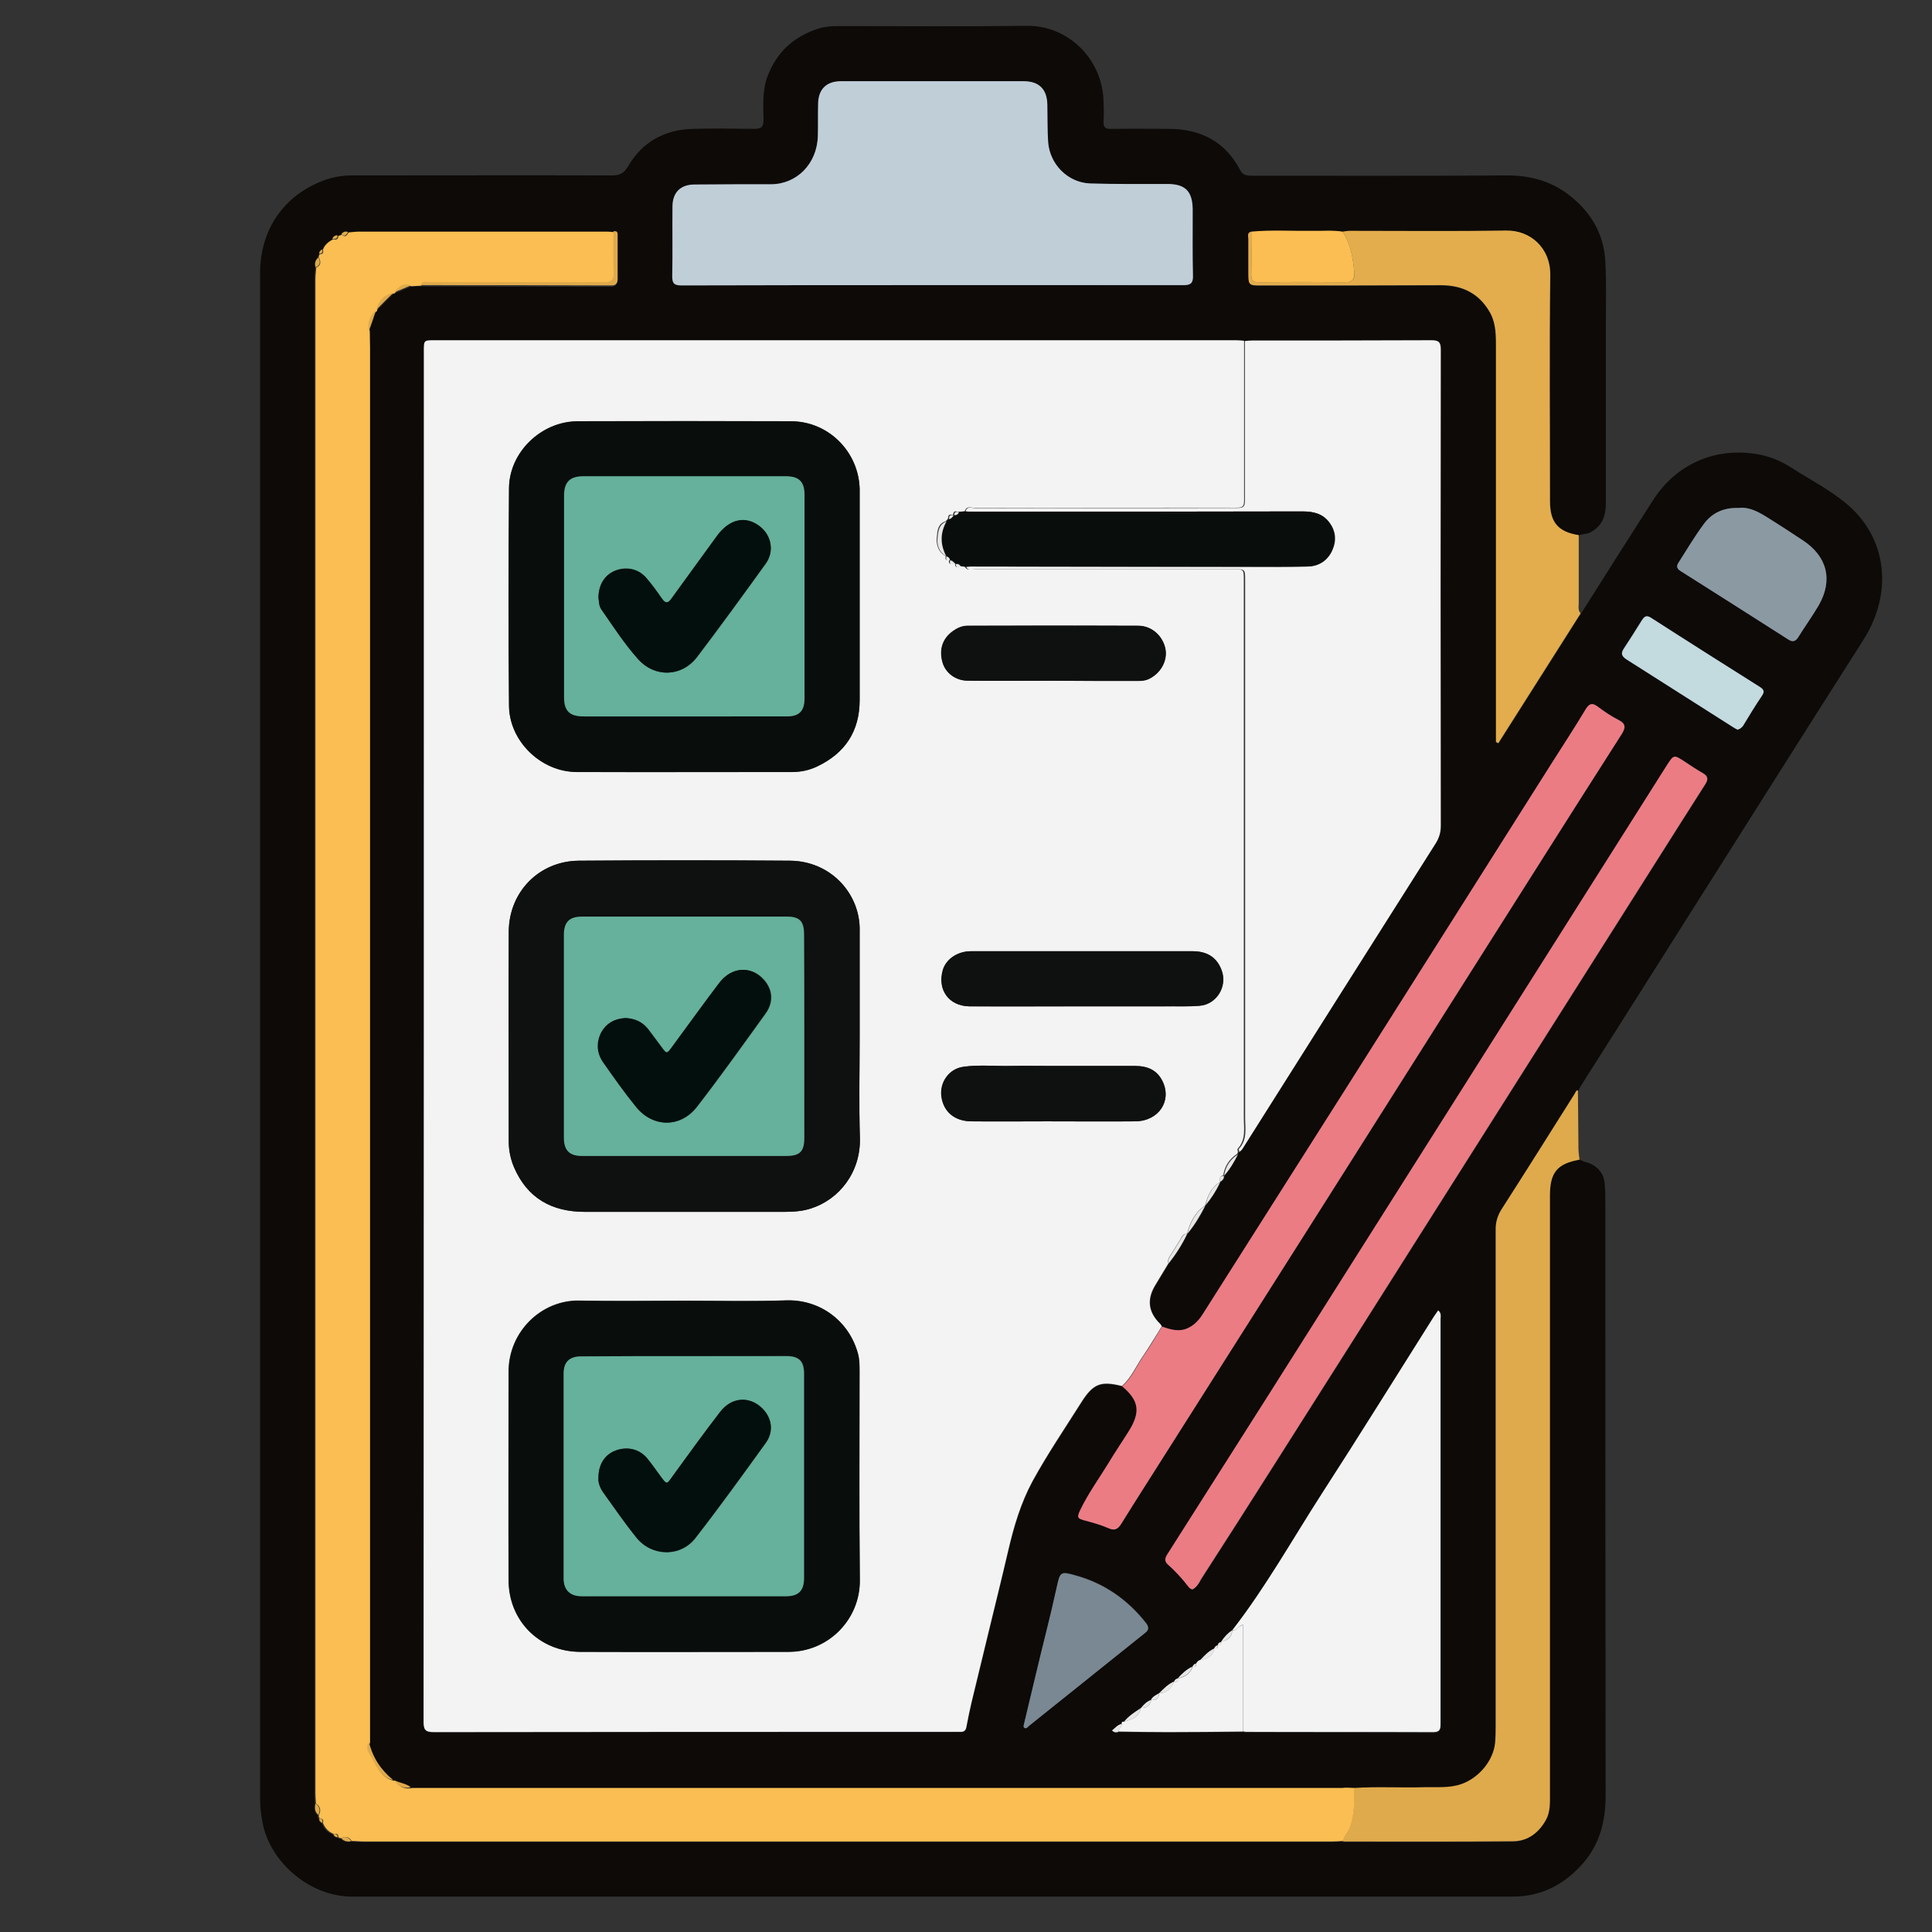 <?xml version="1.0" encoding="utf-8"?>
<!-- Generator: Adobe Illustrator 23.0.3, SVG Export Plug-In . SVG Version: 6.00 Build 0)  -->
<svg version="1.1" id="Calque_1" xmlns="http://www.w3.org/2000/svg" xmlns:xlink="http://www.w3.org/1999/xlink" x="0px" y="0px"
	 viewBox="0 0 725.7 725.7" style="enable-background:new 0 0 725.7 725.7;" xml:space="preserve">
<rect x="0" y="0" width="725.7" height="725.7" fill="#333333" stroke="none"/>
<style type="text/css">
	.st0{fill:#0D0A08;}
	.st1{fill:#DFAA4B;}
	.st2{fill:#E3AD4D;}
	.st3{fill:#F3F3F3;}
	.st4{fill:#FABE52;}
	.st5{fill:#C0CED8;}
	.st6{fill:#EB7C84;}
	.st7{fill:#8B99A3;}
	.st8{fill:#798892;}
	.st9{fill:#C3DADF;}
	.st10{fill:#E8E7E7;}
	.st11{fill:#090E0D;}
	.st12{fill:#0F1010;}
	.st13{fill:#65B19B;}
	.st14{fill:#020F0C;}
</style>
<g id="_x36_ptKmi.tif">
	<g>
		<path class="st0" d="M593.3,435.6c0.9,0.3,1.7,0.8,2.6,1c3.6,0.9,6.4,3.8,6.8,7.5c0.3,2.8,0.3,5.6,0.3,8.4c0,74,0,148,0.1,222.1
			c0,9.5-2.2,18.1-8.5,25.3c-6.9,7.9-15.6,12.5-26.3,12.5c-145.3,0-290.7,0-436,0c-15.9,0-30.4-12.7-33.5-26.9
			c-0.7-3.3-1.1-6.5-1.1-9.9c0-191,0-382,0-573c0-16.3,8.8-29.1,23.8-34.8c3.3-1.2,6.8-1.9,10.4-1.9c32.6,0,65.3-0.1,97.9,0
			c2.9,0,4.6-0.8,6.1-3.4c5.4-9.3,13.8-13.8,24.4-14.1c7.7-0.2,15.4-0.1,23.1,0c2.5,0,3.4-0.7,3.4-3.4c-0.1-5.6-0.5-11.2,1.6-16.6
			c3.4-8.7,9.4-14.3,18.2-17.4c3-1.1,6-1.2,9.1-1.2c23.3,0,46.6,0.2,69.9-0.1c15.8-0.2,28.4,12.6,28.9,28.1c0.1,2.6,0.2,5.2,0,7.8
			c-0.1,2.2,0.7,2.9,2.9,2.8c7.2-0.1,14.3,0,21.5,0c12,0,21.3,4.7,27,15.6c1,1.9,2.6,2,4.5,2c31.9,0,63.8,0.1,95.8-0.1
			c8.4,0,16,2,22.7,7c8.5,6.4,13.6,14.8,14.1,25.5c0.4,7.6,0.2,15.2,0.2,22.8c0,22.6,0,45.1,0,67.7c0,4.8-1.3,8.7-5.9,11.1
			c-1.4,0.7-2.9,0.5-4.2,1.1c-7.6-1.2-10.8-4.8-10.8-12.6c0-28.4-0.2-56.8,0.1-85.1c0.1-10.4-7.6-16.9-16.6-16.7
			c-19.5,0.4-39.1,0.1-58.6,0.1c-0.9,0-1.8,0.2-2.8,0.3c-3.9-0.6-7.8-0.3-11.7-0.2c-7.5,0.1-15.1-0.4-22.6,0.3
			c-1.7,0.4-1.1,1.8-1.1,2.8c-0.1,4.1,0,8.1,0,12.2c0,5.2,0,5.2,5,5.2c22.4,0,44.9,0,67.3-0.1c7.9,0,14,2.9,18.2,9.8
			c2.3,3.8,2.5,8.1,2.5,12.3c0,48.6,0,97.3,0,145.9c0,1.2,0,2.4,0,3.6c0.3,0.1,0.6,0.3,0.9,0.4c10.3-16.2,20.6-32.5,30.9-48.7
			c9-14.3,18-28.5,27.1-42.7c8.9-13.9,24-20.3,40.3-17.1c4.4,0.9,8.4,2.7,12.2,5.2c6.6,4.2,13.7,7.9,19.8,12.9
			c15.6,12.7,18.1,33.6,6.7,51.5c-24.3,38.1-48.4,76.4-72.6,114.6c-11.1,17.5-22.1,35-33.2,52.4c-0.5,0.8-1,1.6-1.2,2.5
			c-0.8,0.1-0.9,0.8-1.2,1.3c-9.2,14.5-18.3,29.1-27.6,43.6c-1.5,2.3-2.1,4.5-2.1,7.3c0.1,62,0,123.9,0,185.9c0,2.3,0,4.6-0.2,6.9
			c-0.6,6.9-6.1,13.3-12.6,15.6c-4.5,1.6-9,1-13.6,1.2c-8.9,0.2-17.9-0.3-26.8,0.3c-1.7-0.1-3.3-0.2-5-0.2c-113.6,0-227.1,0-340.7,0
			c-2.9,0-5.8,0-8.7,0c-1.8-1.4-4.2-1.6-6.2-2.6c-0.1-0.2-0.2-0.2-0.4-0.1c-4.6-3.7-7.7-8.4-9.1-14.2c0-2.1,0-4.2,0-6.2
			c0-172.6,0-345.3,0-517.9c0-2.1,0-4.2-0.1-6.2c0.9-2.5,1.7-5,2.6-7.5c0.2-0.1,0.2-0.2,0.1-0.3c2.1-2.1,4.3-4.3,6.4-6.4l0.2,0
			l0.1-0.1c2.1-0.9,4.1-1.7,6.2-2.6c1.2-0.1,2.5-0.1,3.7-0.2c0.1,0,0.2,0.1,0.3,0.1c23.8,0,47.5,0.1,71.3,0.1c1.8,0,2.3-0.8,2.3-2.5
			c0-5.3,0-10.6,0-15.9c0-1,0.2-2.3-1.6-1.9c-0.8-0.1-1.6-0.2-2.5-0.2c-31.1,0-62.2,0-93.2,0c-1.3,0-2.7,0.2-4,0.3
			c-1.1-0.3-1.9-0.1-2.5,0.9c-0.4,0.1-0.9,0.3-1.3,0.4c-1-0.1-1.6,0.4-2,1.3c-1.7,0.9-3.1,2.1-3.8,4c-0.7,0.3-1.2,0.8-1.1,1.6
			c-0.4,0.4-0.5,0.8-0.4,1.3c-1.2,1-1.4,2.3-1,3.7c-0.1,1.4-0.3,2.9-0.3,4.3c0,189.5,0,379.1,0,568.6c0,1.3,0.1,2.7,0.2,4
			c-0.4,1.6-0.3,3.1,1.1,4.3c-0.1,0.5,0,1,0.4,1.4c0,0.8,0.4,1.3,1.1,1.6c0.8,2,2.1,3.5,4.2,4.2c0.3,0.7,0.8,1.1,1.6,1.1
			c0.4,0.4,0.8,0.5,1.3,0.4c1,1.1,2.3,1.4,3.7,1.1c1.5,0.1,3.1,0.2,4.6,0.2c121.2,0,242.5,0,363.7,0c1.3,0,2.7-0.1,4-0.2
			c0.2,0.1,0.4,0.2,0.6,0.2c21.2,0,42.4,0.1,63.6-0.1c5.4-0.1,9.5-3.2,12.2-8c1.8-3.2,1.5-6.6,1.5-10c0-74.8,0-149.6,0-224.5
			C582.2,440.4,584.9,437.1,593.3,435.6z M457.4,618.1L457.4,618.1c-0.7,0.1-1.1,0.5-1.3,1.2l0.1,0.2l-0.1-0.2
			c-2.2,1-3.7,2.7-5.3,4.4c-0.7,0.2-1.1,0.7-1.5,1.3c-0.8,0-1.2,0.5-1.4,1.2c0.1,0.1,0.1,0.1,0.2,0.2c0-0.1-0.1-0.1-0.1-0.2
			c-2.3,1-4,2.6-5.6,4.5l0.1,0.1l-0.1-0.1c-0.7,0.1-1.1,0.5-1.4,1.1c0,0.1,0,0.1,0.1,0.2c0-0.1-0.1-0.1-0.1-0.2
			c-2.3,0.9-3.9,2.7-5.6,4.4c0.1,0,0.1,0.1,0.2,0.1c-0.1,0-0.1-0.1-0.2-0.1c-1.2,0.6-2.5,1.2-3.1,2.5l0.2,0.2l-0.1-0.2
			c-1.6,0.5-2.7,1.8-3.8,3l-0.1,0.1c-2.3,1.5-4.5,3-6.3,5.1c-0.5,0-0.8,0.2-0.9,0.7c-1.5,0.4-2.4,1.6-3.6,2.5
			c0.9,0.8,1.6,0.8,2.4,0.5c6.2,0.1,12.4,0.2,18.6,0.2c9.4,0,18.8-0.1,28.2-0.2c0.4,0.1,0.8,0.2,1.2,0.2c23.4,0,46.8,0,70.2,0.1
			c2.6,0,2.8-1.1,2.8-3.2c0-50.6,0-101.3,0-151.9c0-1.1,0.4-2.3-0.9-3.3c-0.7,1-1.4,2-2.1,3.1c-13.9,22-27.6,44-41.7,65.9
			c-11,17.1-21,34.9-33.5,51.1l0,0c-1.8,1.2-3.2,2.7-4.3,4.5l0,0C457.9,616.9,457.5,617.3,457.4,618.1z M465,433.5
			c0.1-0.2,0.2-0.5,0.3-0.7c0.4-0.3,0.9-0.6,1.1-1c24.3-38.4,48.6-76.7,72.8-115.1c1.3-2,1.8-4,1.8-6.4c0-59.6-0.1-119.3,0-178.9
			c0-2.8-0.8-3.5-3.5-3.5c-22.4,0.1-44.9,0.1-67.3,0.1c-0.9,0-1.8,0.1-2.8,0.2c-1-0.1-2.1-0.2-3.1-0.2c-100.3,0-200.7,0-301,0
			c-4,0-4,0-4,4.1c0,171.6,0,343.1-0.1,514.7c0,3,0.5,4,3.8,4c65.3-0.1,130.6-0.1,195.9-0.1c0.6,0,1.2,0,1.9,0
			c1.3,0,2.1-0.5,2.3-1.9c0.5-3.1,1.1-6.1,1.9-9.1c2.1-8.7,4.2-17.3,6.3-26c2.5-10.4,5-20.8,7.5-31.1c2.1-9,4.6-17.8,9.1-26
			c5.5-10.2,12.1-19.7,18.3-29.6c4.4-7.1,7.2-8.2,15.3-6.2c6.4,5.5,7.1,9.7,2.5,16.9c-2.5,4-5.1,7.8-7.5,11.8
			c-3.6,5.9-7.7,11.6-10.7,17.8c-1.3,2.8-1.1,3.1,2,3.9c2.9,0.7,5.8,1.6,8.6,2.8c2.4,1.1,3.6,0.4,4.9-1.7c6.2-10,12.6-20,18.9-29.9
			c19.3-30.4,38.6-60.9,57.9-91.3c27.4-43.2,54.7-86.4,82.1-129.7c9.6-15.2,19.3-30.4,29-45.6c1.7-2.6,1.5-4-1.4-5.5
			c-2.7-1.3-5.2-3.1-7.6-4.9c-2.1-1.5-3.2-1.2-4.5,1c-4.2,6.9-8.6,13.7-12.9,20.5c-25,39.5-49.9,79-74.9,118.4
			c-18.6,29.4-37.3,58.8-55.9,88.1c-1.3,2.1-2.9,3.9-5.2,5.2c-3.5,1.9-6.8,0.9-10.2-0.3c-0.2-0.3-0.4-0.7-0.7-1
			c-4.3-4.2-5-8.9-2-14.1c1.7-2.9,3.5-5.8,5.2-8.6c2.7-3.4,5-7.1,6.9-11l0.1-0.1c2.7-3.2,4.9-6.7,6.7-10.5l0.1-0.2
			c2.2-2.6,4.1-5.5,5.5-8.6l0.1-0.2c0.8-0.5,1.5-1.1,1.4-2.2l0-0.1C462,439.2,463.6,436.4,465,433.5z M350,107.1
			c31.5,0,63,0,94.5,0.1c2.7,0,3.6-0.8,3.6-3.5c-0.2-8.3,0-16.6-0.1-25c0-6.8-2.7-9.4-9.5-9.5c-9.7,0-19.3,0.1-29-0.2
			c-8.4-0.3-15.2-7.2-15.8-15.6c-0.3-4.7-0.2-9.3-0.3-14c-0.1-5.8-3.2-8.8-8.9-8.8c-22.9,0-45.7,0-68.6,0c-5.4,0-8.5,3-8.6,8.4
			c-0.1,4.1,0.1,8.1-0.1,12.2c-0.3,10.5-8,18-17.6,18.1c-9.6,0-19.1,0-28.7,0.1c-5.3,0-8.3,3-8.3,8.3c0,8.7,0.1,17.5-0.1,26.2
			c-0.1,2.8,0.9,3.4,3.6,3.4C287.4,107.1,318.7,107.1,350,107.1z M448,597c1.5-0.8,2.4-2.3,3.3-3.8c9.1-14.1,18.1-28.2,27.1-42.4
			c20.2-31.9,40.5-63.8,60.7-95.8c28.3-44.7,56.6-89.4,84.9-134.1c5.5-8.7,11-17.3,16.5-26c1.1-1.8,1.6-3.2-0.7-4.5
			c-2.4-1.3-4.6-2.8-6.8-4.3c-4.2-2.7-4.2-2.7-6.8,1.5c-24.7,39.1-49.5,78.2-74.2,117.3c-24.8,39.2-49.6,78.4-74.4,117.6
			c-12.9,20.4-25.9,40.7-38.8,61.1c-0.9,1.4-1.5,2.7,0.1,4.1c2.8,2.5,5.3,5.2,7.6,8.2C446.7,596.4,447.1,596.9,448,597z
			 M653.1,190.8c-5.6-0.2-10,1.8-13.1,6c-3.4,4.6-6.4,9.6-9.5,14.5c-0.7,1.1-0.9,2.1,0.6,3.1c13.6,8.5,27.1,17.2,40.6,25.8
			c1.5,1,2.7,1,3.8-0.9c2.4-4.1,5.3-7.9,7.7-12c5.4-9.5,3.2-18.3-6.1-24.4c-4.4-2.9-8.8-5.8-13.3-8.6
			C660.4,192.2,656.9,190.3,653.1,190.8z M384.6,647.7c0,0.3-0.4,1,0.4,1.3c0.7,0.3,1.1-0.4,1.6-0.8c14.6-11.7,29.1-23.3,43.7-35
			c1.5-1.2,1.2-2.4,0.2-3.7c-6.8-8.6-15.4-14.7-26-17.7c-6.3-1.8-6.1-1.6-7.6,4.8c-2.4,10.6-5.1,21.1-7.6,31.7
			C387.7,634.8,386.2,641.1,384.6,647.7z M652.7,274.1c0.9-0.2,1.5-0.8,1.9-1.5c2.3-3.8,4.6-7.6,7.1-11.3c1.1-1.6,0.8-2.4-0.8-3.4
			c-13.6-8.5-27.1-17.1-40.6-25.8c-2-1.3-2.8-0.5-3.8,1c-2.1,3.4-4.2,6.9-6.5,10.2c-1.3,1.9-1.2,3.1,1,4.4
			c13.3,8.3,26.6,16.8,39.8,25.3C651.4,273.5,652.1,273.8,652.7,274.1z"/>
		<path class="st1" d="M593.3,435.6c-8.4,1.5-11.1,4.8-11.1,13.5c0,74.8,0,149.6,0,224.5c0,3.4,0.2,6.9-1.5,10
			c-2.7,4.8-6.7,7.9-12.2,8c-21.2,0.2-42.4,0.1-63.6,0.1c-0.2,0-0.4-0.1-0.6-0.2c0.5-1.8,2-3,2.6-4.8c1.8-4.9,1.8-10,1.7-15.1
			c8.9-0.6,17.9,0,26.8-0.3c4.5-0.1,9.1,0.4,13.6-1.2c6.5-2.3,12-8.8,12.6-15.6c0.2-2.3,0.2-4.6,0.2-6.9c0-62,0-123.9,0-185.9
			c0-2.7,0.7-5,2.1-7.3c9.3-14.5,18.4-29,27.6-43.6c0.3-0.5,0.4-1.2,1.2-1.3c0.1,7.3,0.1,14.6,0.2,21.9
			C592.9,433,593.2,434.3,593.3,435.6z"/>
		<path class="st2" d="M593.7,230.4c-10.3,16.2-20.6,32.5-30.9,48.7c-0.3-0.1-0.6-0.3-0.9-0.4c0-1.2,0-2.4,0-3.6
			c0-48.6,0-97.3,0-145.9c0-4.3-0.2-8.5-2.5-12.3c-4.1-6.9-10.3-9.8-18.2-9.8c-22.4,0.1-44.9,0.1-67.3,0.1c-5,0-5,0-5-5.2
			c0-4.1,0-8.1,0-12.2c0-1-0.6-2.4,1.1-2.8c0,5.4,0.1,10.8,0,16.2c0,1.9,0.5,2.8,2.6,2.8c10.9-0.1,21.8-0.1,32.7,0
			c2.8,0,3.7-1.2,3.4-3.8c-0.5-5.3-1.3-10.6-4.4-15.2c0.9-0.1,1.8-0.3,2.8-0.3c19.5,0,39.1,0.2,58.6-0.1c9-0.2,16.7,6.4,16.6,16.7
			c-0.4,28.4-0.1,56.8-0.1,85.1c0,7.8,3.1,11.4,10.8,12.6c0,8.6,0,17.2,0,25.8C592.9,228.2,592.8,229.4,593.7,230.4z"/>
		<path class="st3" d="M458.3,443.9c0,0-0.1,0.2-0.1,0.2c-3.3,1.9-4.6,5.1-5.5,8.6c0,0-0.1,0.2-0.1,0.2c-3.8,2.5-5.6,6.3-6.7,10.5
			c0,0-0.1,0.1-0.1,0.1c-1.5-0.2-1.8,1.1-2.4,2c-1.3,1.9-2.4,4-3.7,5.9c-0.7,1-1.2,1.9-0.8,3.1c-1.7,2.9-3.5,5.7-5.2,8.6
			c-3,5.2-2.3,9.9,2,14.1c0.3,0.3,0.5,0.7,0.7,1c-2.3,3.6-4.5,7.4-6.9,10.9c-2.7,3.8-4.4,8.3-8.1,11.5c-8-2-10.8-0.9-15.3,6.2
			c-6.2,9.8-12.7,19.4-18.3,29.6c-4.4,8.2-7,17-9.1,26c-2.4,10.4-5,20.8-7.5,31.1c-2.1,8.7-4.2,17.3-6.3,26c-0.7,3-1.3,6.1-1.9,9.1
			c-0.2,1.4-1,2-2.3,1.9c-0.6,0-1.2,0-1.9,0c-65.3,0-130.6,0-195.9,0.1c-3.3,0-3.8-1-3.8-4c0.1-171.6,0.1-343.1,0.1-514.7
			c0-4.1,0-4.1,4-4.1c100.3,0,200.7,0,301,0c1,0,2.1,0.1,3.1,0.2c0,18.8,0,37.6,0,56.4c0,7,0.7,6.3-6.4,6.3c-31.6,0-63.2,0-94.8,0.1
			c-1.2,0-3-1-3.7,1.2c-0.9,0.1-1.7,0.2-2.6,0.3c-1.1-0.5-1.7-0.2-1.8,1l-0.2,0.1c-1.3-0.4-1.7,0.2-1.7,1.4c-0.3,0.3-0.6,0.7-0.9,1
			c-2.9,0.9-3.1,3.5-3.3,5.8c-0.3,2.9,0.4,5.6,3.2,7.2l0.1,0.1c-0.2,1.1,0,1.8,1.3,1.4l0,0c-0.4,2,0.9,1.5,2,1.4l0.2,0
			c0.1,1.3,0.6,1.9,1.8,0.9c0.6,0.1,1.3,0.2,1.9,0.3c0.9,1.6,2.4,0.9,3.6,0.9c32.3,0,64.6,0,97,0c4.2,0,4.2,0,4.2,4.2
			c0,67.2,0,134.5,0,201.7c0,4.1,0.9,8.3-2.3,11.8c-0.2,0.2,0,0.8,0.1,1.2c-0.1,0.2-0.2,0.5-0.3,0.7c-2.9,1.9-4.7,4.6-5.2,8
			c0,0,0,0.1,0,0.1C458.1,441.7,458.1,442.8,458.3,443.9z M322.9,224.3c0-13.2,0-26.4,0-39.6c0-0.4,0-0.8,0-1.2
			c-0.4-13.9-11.8-25.2-25.6-25.3c-26.8-0.1-53.6-0.1-80.5,0c-13.5,0.1-25.5,11.6-25.6,25.1c-0.2,27.2-0.2,54.5,0,81.7
			c0.1,13.4,12.1,24.9,25.4,24.9c27,0.1,54.1,0,81.1,0c3.3,0,6.4-0.7,9.3-2.1c10.5-4.9,15.9-13.2,15.9-24.9
			C322.9,250,322.9,237.2,322.9,224.3z M257.2,488.6c-13.2,0-26.4,0.2-39.6-0.1c-14.2-0.3-26.6,11.6-26.6,26.7
			c0,26.1-0.1,52.2,0,78.3c0,15.2,11.5,26.8,26.8,26.9c26.1,0.1,52.2,0,78.3,0c15.1,0,27-12.3,26.8-26.9
			c-0.2-26.1-0.1-52.2-0.1-78.3c0-2.3,0-4.6-0.6-6.8c-3.3-12.2-14.1-20.3-26.7-20C282.8,488.9,270,488.6,257.2,488.6z M322.9,389.5
			c0-13,0-26,0-39c0-0.2,0-0.4,0-0.6c0.4-13.9-10.6-26.5-26.2-26.6c-26.4-0.2-52.8-0.2-79.2,0c-15,0.1-26.3,11.7-26.4,26.6
			c-0.1,26.3,0,52.6,0,78.9c0,3.4,0.7,6.6,2,9.7c5,11.6,14.2,16.7,26.6,16.7c24.9,0,49.9,0,74.8,0c3.4,0,6.9-0.2,10.2-1.3
			c10.5-3.4,18.6-13.5,18.3-26.4C322.6,414.9,322.9,402.2,322.9,389.5z M406.5,378C406.5,378,406.5,378,406.5,378
			c10.3,0,20.6,0,30.9,0c4.4,0,8.7,0.2,13.1-0.2c6.4-0.4,10.6-7.1,8.5-13.1c-1.7-4.9-5.3-7.4-11-7.4c-15.2,0-30.4,0-45.5,0
			c-12.6,0-25.2,0-37.7,0c-5.1,0-9.5,3-10.6,7.1c-2.1,7.4,2.3,13.5,10,13.6C378.3,378,392.4,378,406.5,378z M395.9,400.4
			C395.9,400.4,395.9,400.4,395.9,400.4c-5.5,0-11-0.1-16.5,0c-5.8,0.1-11.6-0.5-17.4,0.3c-5.4,0.7-9.1,5.9-8.3,11.3
			c0.8,5.6,4.9,9.1,11.1,9.2c9.5,0.1,18.9,0,28.4,0c11.1,0,22.2,0.1,33.3,0c8.8-0.1,13.8-7.7,10.2-15.1c-2.1-4.2-5.7-5.7-10.2-5.7
			C416.2,400.4,406,400.4,395.9,400.4z M395.6,255.7C395.6,255.8,395.6,255.8,395.6,255.7c10.2,0,20.4,0,30.5,0
			c1.9,0,3.7,0.1,5.5-0.8c4.4-2.2,6.9-6.8,6.1-11.2c-0.9-4.8-5-8.6-10.1-8.7c-21.4-0.1-42.8-0.1-64.2,0c-2,0-3.8,0.8-5.5,2
			c-3.9,2.8-5.3,7-3.9,11.8c1.1,3.9,4.9,6.8,9.4,6.8C374.2,255.8,384.9,255.7,395.6,255.7z"/>
		<path class="st4" d="M508.7,671.6c0.1,5.1,0.1,10.2-1.7,15.1c-0.7,1.8-2.1,3-2.6,4.8c-1.3,0.1-2.7,0.2-4,0.2
			c-121.2,0-242.5,0-363.7,0c-1.5,0-3.1-0.2-4.6-0.2c-0.9-1.4-2.1-2-3.7-1.1c-0.5,0.1-1,0-1.3-0.4c0-1.1-0.6-1.4-1.6-1.1
			c-2-0.7-3.4-2.2-4.2-4.2c0.3-1,0-1.6-1.1-1.6c-0.4-0.4-0.5-0.8-0.4-1.4c0.9-1.7,0.5-3.2-1.1-4.3c-0.1-1.3-0.2-2.7-0.2-4
			c0-189.5,0-379.1,0-568.6c0-1.4,0.2-2.9,0.3-4.3c1.8-0.8,1.8-2.2,1-3.7c-0.1-0.5,0-1,0.4-1.3c1.1,0,1.4-0.6,1.1-1.6
			c0.6-1.9,2.1-3.1,3.8-4c1,0.2,2,0.2,2-1.3c0.4-0.1,0.9-0.3,1.3-0.4c1.3,1.1,2,0.2,2.5-0.9c1.3-0.1,2.7-0.3,4-0.3
			c31.1,0,62.2,0,93.2,0c0.8,0,1.6,0.1,2.5,0.2c0,5.1-0.1,10.2,0.1,15.3c0.1,3-0.8,3.8-3.8,3.8c-21.8-0.1-43.6-0.1-65.4,0
			c-1.1,0-2.6-0.7-3.3,1c-1.2,0.1-2.5,0.1-3.7,0.2c-2.9-1.1-4.7,0.5-6.2,2.6l-0.1,0.1c0,0-0.2,0-0.2,0c-3.5,0.8-5.6,2.9-6.4,6.4
			c0.1,0.2,0,0.3-0.1,0.3c-2.3,1.5-3.4,4.8-2.6,7.5c0,2.1,0.1,4.2,0.1,6.2c0,172.6,0,345.3,0,517.9c0,2.1,0,4.2,0,6.2
			c-1.6,2.2,0,4,0.9,5.7c1.9,3.5,3.5,7.6,8.2,8.5c0.2-0.1,0.3,0,0.4,0.1c1.5,2.1,3.5,3.3,6.2,2.6c2.9,0,5.8,0,8.7,0
			c113.6,0,227.1,0,340.7,0C505.4,671.4,507,671.5,508.7,671.6z"/>
		<path class="st3" d="M362.7,192.1c0.6-2.2,2.4-1.2,3.7-1.2c31.6-0.1,63.2,0,94.8-0.1c7.1,0,6.4,0.7,6.4-6.3c0-18.8,0-37.6,0-56.4
			c0.9-0.1,1.8-0.2,2.8-0.2c22.4,0,44.9,0,67.3-0.1c2.7,0,3.5,0.7,3.5,3.5c-0.1,59.6-0.1,119.3,0,178.9c0,2.4-0.6,4.4-1.8,6.4
			c-24.3,38.4-48.6,76.7-72.8,115.1c-0.3,0.4-0.7,0.7-1.1,1c0-0.4-0.3-1-0.1-1.2c3.2-3.5,2.3-7.7,2.3-11.8c0-67.2,0-134.5,0-201.7
			c0-4.2,0-4.2-4.2-4.2c-32.3,0-64.6,0-97,0c-1.2,0-2.8,0.8-3.6-0.9c0.5,0,1-0.1,1.5-0.1c35.1,0,70.2,0,105.3,0.1
			c7.2,0,14.3,0.1,21.5-0.1c4.3-0.1,7.6-2.3,9.3-6.2c1.6-3.5,1.3-7.1-1.1-10.3c-2.5-3.4-6.1-4.2-10.1-4.2
			c-41.1,0.1-82.3,0.1-123.4,0.1C364.8,192.3,363.7,192.2,362.7,192.1z"/>
		<path class="st5" d="M350,107.1c-31.3,0-62.6,0-93.9,0.1c-2.7,0-3.6-0.6-3.6-3.4c0.2-8.7,0-17.5,0.1-26.2c0-5.3,3-8.3,8.3-8.3
			c9.6-0.1,19.1-0.1,28.7-0.1c9.6,0,17.3-7.6,17.6-18.1c0.1-4.1,0-8.1,0.1-12.2c0.1-5.4,3.1-8.4,8.6-8.4c22.9,0,45.7,0,68.6,0
			c5.8,0,8.8,3,8.9,8.8c0.1,4.7,0,9.4,0.3,14c0.6,8.4,7.4,15.3,15.8,15.6c9.7,0.3,19.3,0.2,29,0.2c6.7,0,9.4,2.7,9.5,9.5
			c0,8.3-0.1,16.6,0.1,25c0.1,2.8-0.9,3.5-3.6,3.5C413,107.1,381.5,107.1,350,107.1z"/>
		<path class="st3" d="M462.9,612.3c12.5-16.1,22.5-34,33.5-51.1c14.1-21.8,27.8-43.9,41.7-65.9c0.6-1,1.4-2,2.1-3.1
			c1.3,1,0.9,2.2,0.9,3.3c0,50.6,0,101.3,0,151.9c0,2.1-0.2,3.2-2.8,3.2c-23.4-0.1-46.8,0-70.2-0.1c-0.4,0-0.8-0.1-1.2-0.2
			c0-13.3,0-26.7,0-40C464.9,610.7,464.7,612.8,462.9,612.3z"/>
		<path class="st6" d="M421.5,520.7c3.7-3.1,5.4-7.6,8.1-11.5c2.5-3.5,4.6-7.3,6.9-10.9c3.4,1.2,6.7,2.2,10.2,0.3
			c2.3-1.2,3.9-3.1,5.2-5.2c18.6-29.4,37.3-58.7,55.9-88.1c25-39.5,49.9-78.9,74.9-118.4c4.3-6.8,8.8-13.6,12.9-20.5
			c1.4-2.2,2.5-2.5,4.5-1c2.4,1.8,4.9,3.5,7.6,4.9c2.9,1.4,3.1,2.8,1.4,5.5c-9.7,15.2-19.4,30.4-29,45.6
			c-27.4,43.2-54.7,86.4-82.1,129.7c-19.3,30.4-38.6,60.9-57.9,91.3c-6.3,10-12.7,19.9-18.9,29.9c-1.3,2.1-2.5,2.8-4.9,1.7
			c-2.7-1.2-5.7-2-8.6-2.8c-3-0.8-3.3-1.1-2-3.9c3-6.3,7.1-11.9,10.7-17.8c2.4-4,5-7.8,7.5-11.8
			C428.5,530.4,427.9,526.1,421.5,520.7z"/>
		<path class="st6" d="M448,597c-0.9-0.1-1.3-0.6-1.7-1.1c-2.3-3-4.8-5.7-7.6-8.2c-1.6-1.4-1-2.7-0.1-4.1
			c12.9-20.4,25.9-40.7,38.8-61.1c24.8-39.2,49.6-78.4,74.4-117.6c24.7-39.1,49.5-78.2,74.2-117.3c2.7-4.2,2.7-4.2,6.8-1.5
			c2.3,1.5,4.5,3,6.8,4.3c2.3,1.3,1.9,2.8,0.7,4.5c-5.5,8.6-11,17.3-16.5,26c-28.3,44.7-56.6,89.4-84.9,134.1
			c-20.2,31.9-40.4,63.9-60.7,95.8c-9,14.2-18,28.3-27.1,42.4C450.4,594.7,449.4,596.2,448,597z"/>
		<path class="st7" d="M653.1,190.8c3.8-0.5,7.3,1.4,10.7,3.5c4.5,2.8,8.9,5.7,13.3,8.6c9.2,6,11.5,14.9,6.1,24.4
			c-2.4,4.1-5.2,8-7.7,12c-1.1,1.8-2.3,1.9-3.8,0.9c-13.5-8.6-27-17.2-40.6-25.8c-1.5-1-1.3-2-0.6-3.1c3.1-4.9,6.1-9.9,9.5-14.5
			C643.1,192.6,647.5,190.6,653.1,190.8z"/>
		<path class="st8" d="M384.6,647.7c1.6-6.6,3.1-13,4.6-19.3c2.5-10.6,5.3-21.1,7.6-31.7c1.4-6.4,1.3-6.6,7.6-4.8
			c10.6,3,19.2,9.1,26,17.7c1,1.3,1.4,2.5-0.2,3.7c-14.6,11.7-29.1,23.3-43.7,35c-0.5,0.4-0.8,1.1-1.6,0.8
			C384.2,648.8,384.6,648,384.6,647.7z"/>
		<path class="st9" d="M652.7,274.1c-0.6-0.3-1.2-0.6-1.8-1c-13.3-8.4-26.5-16.9-39.8-25.3c-2.2-1.4-2.3-2.5-1-4.4
			c2.2-3.4,4.4-6.8,6.5-10.2c1-1.6,1.8-2.4,3.8-1c13.5,8.7,27,17.2,40.6,25.8c1.6,1,1.9,1.8,0.8,3.4c-2.5,3.7-4.8,7.5-7.1,11.3
			C654.2,273.3,653.6,273.8,652.7,274.1z"/>
		<path class="st3" d="M462.9,612.3c1.7,0.5,2-1.6,4-1.9c0,13.3,0,26.7,0,40c-9.4,0.1-18.8,0.2-28.2,0.2c-6.2,0-12.4-0.1-18.6-0.2
			c0-1.2,1.4-1.7,1.2-3c0-0.6,0.3-0.8,0.9-0.7c2.9-0.8,5.6-1.7,6.3-5.1c0,0,0.1-0.1,0.1-0.1c2.2,0.2,3.4-0.9,3.8-3l0.1,0.2
			c0,0-0.2-0.2-0.2-0.2c2,0.4,3-0.5,3.1-2.5c0.1,0,0.1,0.1,0.2,0.1c-0.1,0-0.1-0.1-0.2-0.1c2.9-0.1,4.6-1.8,5.6-4.4
			c0,0.1,0.1,0.1,0.1,0.2c0-0.1,0-0.1-0.1-0.2c1.1,0.4,1.5-0.1,1.4-1.1l0.1,0.1c0,0-0.1-0.1-0.1-0.1c2.6-0.6,4.7-1.7,5.6-4.5
			c0,0.1,0.1,0.1,0.1,0.2c-0.1-0.1-0.1-0.1-0.2-0.2c1.1,0.3,1.5-0.2,1.4-1.2c0.4-0.6,0.8-1.1,1.5-1.3c2.7-0.4,4.8-1.3,5.3-4.4
			l0.1,0.2c0,0-0.1-0.2-0.1-0.2c1,0.3,1.5-0.2,1.3-1.2c0,0,0,0,0,0c1,0.2,1.4-0.2,1.3-1.3c0,0,0,0,0,0
			C461,616.3,462.7,615,462.9,612.3L462.9,612.3z"/>
		<path class="st4" d="M504.3,87c3.1,4.6,3.9,9.8,4.4,15.2c0.2,2.6-0.7,3.9-3.4,3.8c-10.9-0.1-21.8-0.1-32.7,0
			c-2.1,0-2.6-0.8-2.6-2.8c0.1-5.4,0-10.8,0-16.2c7.5-0.7,15.1-0.2,22.6-0.3C496.5,86.8,500.4,86.4,504.3,87z"/>
		<path class="st1" d="M158,107c0.7-1.7,2.1-1,3.3-1c21.8,0,43.6-0.1,65.4,0c3,0,3.9-0.8,3.8-3.8c-0.3-5.1-0.1-10.2-0.1-15.3
			c1.8-0.4,1.6,0.9,1.6,1.9c0,5.3,0,10.6,0,15.9c0,1.6-0.5,2.5-2.3,2.5c-23.8-0.1-47.5-0.1-71.3-0.1C158.2,107.1,158.1,107,158,107z
			"/>
		<path class="st1" d="M147.7,668.6c-4.7-0.9-6.2-5-8.2-8.5c-0.9-1.6-2.5-3.5-0.9-5.7C140,660.2,143.1,664.9,147.7,668.6z"/>
		<path class="st10" d="M446,463.4c1.1-4.2,2.9-8,6.7-10.5C450.8,456.6,448.7,460.2,446,463.4z"/>
		<path class="st10" d="M439,474.5c-0.4-1.2,0.1-2.1,0.8-3.1c1.3-1.9,2.4-4,3.7-5.9c0.6-0.9,1-2.2,2.4-2
			C444,467.5,441.7,471.1,439,474.5z"/>
		<path class="st10" d="M452.8,452.7c0.9-3.5,2.1-6.7,5.5-8.6C456.8,447.3,455,450.1,452.8,452.7z"/>
		<path class="st10" d="M459.8,441.6c0.5-3.5,2.3-6.1,5.2-8C463.6,436.4,462,439.2,459.8,441.6z"/>
		<path class="st1" d="M141.4,116.3c0.8-3.5,2.9-5.6,6.4-6.4C145.6,112,143.5,114.1,141.4,116.3z"/>
		<path class="st10" d="M428.5,641.6c-0.7,3.4-3.4,4.4-6.3,5.1C423.9,644.6,426.2,643.1,428.5,641.6z"/>
		<path class="st1" d="M138.6,124.1c-0.8-2.6,0.4-5.9,2.6-7.5C140.4,119.1,139.5,121.6,138.6,124.1z"/>
		<path class="st10" d="M441,631.6c-0.9,2.6-2.6,4.3-5.6,4.4C437.1,634.3,438.7,632.6,441,631.6z"/>
		<path class="st10" d="M447.9,626c-0.8,2.8-3,3.8-5.6,4.5C443.9,628.7,445.7,627,447.9,626z"/>
		<path class="st10" d="M456.1,619.2c-0.4,3-2.6,4-5.3,4.4C452.4,621.9,453.9,620.2,456.1,619.2z"/>
		<path class="st1" d="M154.3,671.3c-2.7,0.7-4.7-0.4-6.2-2.6C150.1,669.7,152.5,669.9,154.3,671.3z"/>
		<path class="st1" d="M148.1,109.8c1.6-2.1,3.3-3.7,6.2-2.6C152.3,108.1,150.2,108.9,148.1,109.8z"/>
		<path class="st10" d="M462.9,612.3c-0.2,2.6-1.9,3.9-4.3,4.5C459.7,615,461.1,613.5,462.9,612.3z"/>
		<path class="st1" d="M118.5,677.4c1.6,1.1,1.9,2.6,1.1,4.3C118.2,680.6,118.2,679.1,118.5,677.4z"/>
		<path class="st10" d="M421.3,647.5c0.2,1.3-1.2,1.8-1.2,3c-0.8,0.3-1.5,0.3-2.4-0.5C418.9,649,419.8,647.9,421.3,647.5z"/>
		<path class="st1" d="M119.6,96.7c0.8,1.5,0.8,2.9-1,3.7C118.1,99,118.4,97.7,119.6,96.7z"/>
		<path class="st1" d="M128.2,690.5c1.6-1,2.8-0.4,3.7,1.1C130.5,691.9,129.2,691.6,128.2,690.5z"/>
		<path class="st10" d="M432.4,638.5c-0.4,2.1-1.6,3.2-3.8,3C429.6,640.3,430.7,639.1,432.4,638.5z"/>
		<path class="st10" d="M435.4,636c-0.1,2-1.1,2.9-3.1,2.5C433,637.2,434.2,636.7,435.4,636z"/>
		<path class="st1" d="M130.7,87.1c-0.5,1.1-1.2,2-2.5,0.9C128.8,87.1,129.6,86.8,130.7,87.1z"/>
		<path class="st1" d="M126.8,88.4c0,1.4-1,1.4-2,1.3C125.2,88.9,125.8,88.3,126.8,88.4z"/>
		<path class="st10" d="M458.3,443.9c-0.2-1.2-0.3-2.2,1.4-2.2C459.8,442.8,459.1,443.4,458.3,443.9z"/>
		<path class="st10" d="M457.4,618c0.1,1-0.3,1.5-1.3,1.2C456.3,618.6,456.7,618.1,457.4,618z"/>
		<path class="st10" d="M458.7,616.8c0.1,1-0.3,1.4-1.3,1.3C457.5,617.3,457.9,616.9,458.7,616.8z"/>
		<path class="st10" d="M449.3,624.9c0,1-0.3,1.5-1.4,1.2C448.2,625.4,448.6,624.9,449.3,624.9z"/>
		<path class="st10" d="M442.4,630.5c0.2,1.1-0.3,1.5-1.4,1.1C441.3,631,441.7,630.5,442.4,630.5z"/>
		<path class="st1" d="M121,93.7c0.3,1,0,1.6-1.1,1.6C119.9,94.5,120.3,94,121,93.7z"/>
		<path class="st1" d="M119.9,683.1c1.1,0,1.4,0.6,1.1,1.6C120.4,684.4,119.9,684,119.9,683.1z"/>
		<path class="st1" d="M125.2,689c1-0.3,1.6,0,1.6,1.1C126,690.1,125.5,689.6,125.2,689z"/>
		<path class="st11" d="M322.9,224.3c0,12.9,0,25.8,0,38.7c0,11.7-5.5,19.9-15.9,24.9c-2.9,1.4-6,2.1-9.3,2.1c-27,0-54.1,0.1-81.1,0
			c-13.3,0-25.3-11.5-25.4-24.9c-0.3-27.2-0.2-54.5,0-81.7c0.1-13.5,12.1-25,25.6-25.1c26.8-0.1,53.6-0.1,80.5,0
			c13.9,0,25.2,11.4,25.6,25.3c0,0.4,0,0.8,0,1.2C322.9,197.9,322.9,211.1,322.9,224.3z M257,269.1c12.8,0,25.6,0,38.4,0
			c4.8,0,6.7-2,6.7-6.8c0-25.5,0-50.9,0-76.4c0-5-2-7-7-7c-25.4,0-50.7,0-76.1,0c-5,0-7.2,2.2-7.2,7.2c0,25.3,0,50.5,0,75.8
			c0,5.2,2.1,7.2,7.4,7.2C231.8,269.1,244.4,269.1,257,269.1z"/>
		<path class="st11" d="M257.2,488.6c12.8,0,25.6,0.3,38.4-0.1c12.6-0.3,23.4,7.8,26.7,20c0.6,2.2,0.6,4.5,0.6,6.8
			c0,26.1-0.2,52.2,0.1,78.3c0.1,14.6-11.7,26.9-26.8,26.9c-26.1,0-52.2,0.1-78.3,0c-15.3-0.1-26.8-11.7-26.8-26.9
			c-0.1-26.1,0-52.2,0-78.3c0-15.1,12.4-27,26.6-26.7C230.8,488.8,244,488.6,257.2,488.6z M257.1,509.4c-12.9,0-25.8,0-38.7,0
			c-4.3,0-6.6,2.1-6.6,6.4c0,25.7,0,51.3,0,77c0,4.4,2.4,6.7,6.8,6.7c25.6,0,51.1,0,76.7,0c4.8,0,6.8-2.1,6.8-6.9
			c0-25.6,0-51.1,0-76.7c0-4.7-1.9-6.6-6.6-6.6C282.6,509.4,269.9,509.4,257.1,509.4z"/>
		<path class="st12" d="M322.9,389.5c0,12.7-0.3,25.4,0.1,38c0.3,12.9-7.8,23-18.3,26.4c-3.3,1.1-6.7,1.3-10.2,1.3
			c-24.9,0-49.9,0-74.8,0c-12.4,0-21.6-5.1-26.6-16.7c-1.3-3-2-6.3-2-9.7c0-26.3-0.1-52.6,0-78.9c0.1-14.9,11.4-26.5,26.4-26.6
			c26.4-0.2,52.8-0.2,79.2,0c15.6,0.1,26.7,12.8,26.2,26.6c0,0.2,0,0.4,0,0.6C322.9,363.5,322.9,376.5,322.9,389.5z M302.1,389.4
			c0-12.8,0-25.6,0-38.4c0-4.9-1.6-6.7-6.4-6.7c-25.7,0-51.4,0-77,0c-4.7,0-6.8,2.1-6.8,6.9c0,25.4,0,50.7,0,76.1
			c0,4.8,2,6.9,6.8,6.9c25.6,0,51.1,0,76.7,0c5.1,0,6.7-1.7,6.8-6.8C302.1,414.7,302.1,402.1,302.1,389.4z"/>
		<path class="st11" d="M362.7,192.1c1,0.1,2.1,0.1,3.1,0.1c41.1,0,82.3,0,123.4-0.1c4.1,0,7.6,0.8,10.1,4.2
			c2.3,3.2,2.6,6.8,1.1,10.3c-1.7,3.9-5,6.1-9.3,6.2c-7.2,0.1-14.3,0.1-21.5,0.1c-35.1,0-70.2,0-105.3-0.1c-0.5,0-1,0.1-1.5,0.1
			c-0.6-0.1-1.3-0.2-1.9-0.3c-0.4-0.8-1-1-1.8-0.9c0,0-0.2,0-0.2,0c-0.5-0.6-1-1.3-2-1.4c0,0,0,0,0,0c-0.1-0.7-0.6-1.2-1.3-1.4
			c0,0-0.1-0.1-0.1-0.1c-2.3-4.3-2.3-8.7,0.1-13c0.3-0.3,0.6-0.7,0.9-1c0.8-0.1,1.3-0.8,1.7-1.4c0,0,0.2-0.1,0.2-0.1
			c0.9,0.1,1.4-0.3,1.8-1C361,192.3,361.9,192.2,362.7,192.1z"/>
		<path class="st12" d="M406.5,378c-14.1,0-28.3,0.1-42.4,0c-7.7-0.1-12.1-6.2-10-13.6c1.2-4.1,5.5-7.1,10.6-7.1
			c12.6,0,25.2,0,37.7,0c15.2,0,30.4,0,45.5,0c5.7,0,9.3,2.5,11,7.4c2.1,6-2.1,12.7-8.5,13.1c-4.3,0.3-8.7,0.1-13.1,0.2
			C427.1,378,416.8,378,406.5,378C406.5,378,406.5,378,406.5,378z"/>
		<path class="st12" d="M395.9,400.4c10.2,0,20.4,0,30.5,0c4.5,0,8.2,1.5,10.2,5.7c3.7,7.4-1.4,15-10.2,15.1
			c-11.1,0.1-22.2,0-33.3,0c-9.5,0-18.9,0.1-28.4,0c-6.2-0.1-10.3-3.6-11.1-9.2c-0.8-5.4,2.8-10.6,8.3-11.3
			c5.8-0.8,11.6-0.2,17.4-0.3C384.8,400.3,390.3,400.4,395.9,400.4C395.9,400.4,395.9,400.4,395.9,400.4z"/>
		<path class="st12" d="M395.6,255.7c-10.7,0-21.4,0.1-32.1,0c-4.5,0-8.3-2.9-9.4-6.8c-1.4-4.9,0-9.1,3.9-11.8c1.6-1.2,3.5-2,5.5-2
			c21.4,0,42.8-0.1,64.2,0c5,0,9.1,3.8,10.1,8.7c0.8,4.4-1.7,9-6.1,11.2c-1.8,0.9-3.6,0.8-5.5,0.8
			C416,255.8,405.8,255.8,395.6,255.7C395.6,255.8,395.6,255.8,395.6,255.7z"/>
		<path class="st10" d="M355.5,195.9c-2.4,4.3-2.4,8.6-0.1,13c-2.8-1.6-3.6-4.3-3.2-7.2C352.4,199.5,352.7,196.9,355.5,195.9z"/>
		<path class="st10" d="M359,211.9c0.8-0.1,1.5,0.1,1.8,0.9C359.6,213.8,359.1,213.2,359,211.9z"/>
		<path class="st10" d="M356.9,210.5c0.9,0.1,1.4,0.8,2,1.4C357.7,212,356.4,212.5,356.9,210.5z"/>
		<path class="st10" d="M358.2,193.6c-0.4,0.6-0.9,1.3-1.7,1.4C356.4,193.8,356.9,193.2,358.2,193.6z"/>
		<path class="st10" d="M355.5,209c0.7,0.2,1.2,0.6,1.3,1.4C355.5,210.9,355.2,210.2,355.5,209z"/>
		<path class="st10" d="M360.2,192.5c-0.4,0.7-0.9,1.1-1.8,1C358.5,192.3,359.1,192,360.2,192.5z"/>
		<path class="st13" d="M257,269.1c-12.6,0-25.2,0-37.7,0c-5.3,0-7.4-2-7.4-7.2c0-25.3,0-50.5,0-75.8c0-5,2.2-7.2,7.2-7.2
			c25.4,0,50.7,0,76.1,0c4.9,0,7,2,7,7c0,25.5,0,50.9,0,76.4c0,4.8-2,6.8-6.7,6.8C282.5,269.1,269.8,269.1,257,269.1z M224.8,224.6
			c0.2,1.1,0.1,2.8,1.1,4.3c4.4,6.4,8.7,12.9,13.8,18.7c6.3,7.1,16.4,6.7,22.2-0.8c8.8-11.6,17.3-23.3,25.8-35.1
			c3.2-4.5,2.1-10.5-2.2-13.9c-5.4-4.2-11.5-2.9-16.2,3.7c-5.7,7.8-11.4,15.6-17,23.4c-1.4,1.9-2.3,1.9-3.6,0
			c-1.9-2.7-3.8-5.4-6-7.9c-3-3.4-7.5-4.2-11.7-2.5C227.1,216,224.8,219.7,224.8,224.6z"/>
		<path class="st13" d="M257.1,509.4c12.8,0,25.6,0,38.3,0c4.7,0,6.6,1.9,6.6,6.6c0,25.6,0,51.1,0,76.7c0,4.8-2,6.9-6.8,6.9
			c-25.6,0-51.1,0-76.7,0c-4.4,0-6.8-2.4-6.8-6.7c0-25.7,0-51.3,0-77c0-4.3,2.2-6.4,6.6-6.4C231.3,509.4,244.2,509.4,257.1,509.4z
			 M224.8,555c-0.2,1.7,0.5,3.8,1.8,5.6c4.1,5.7,8.1,11.6,12.5,17c5.8,7.2,16.6,7.4,22.2,0.1c9.1-11.7,17.7-23.7,26.4-35.7
			c3.1-4.4,2.2-9.7-1.6-13.2c-4.7-4.4-11.3-3.9-15.5,1.6c-6.2,7.9-12,16.1-17.9,24.2c-2.3,3.1-2.2,3.2-4.5,0c-1.7-2.3-3.3-4.6-5-6.7
			c-2.9-3.6-7.4-4.6-11.8-3C227.3,546.2,224.8,549.9,224.8,555z"/>
		<path class="st13" d="M302.1,389.4c0,12.7,0,25.4,0,38c0,5.1-1.6,6.8-6.8,6.8c-25.6,0-51.1,0-76.7,0c-4.7,0-6.8-2.1-6.8-6.9
			c0-25.4,0-50.7,0-76.1c0-4.8,2-6.9,6.8-6.9c25.7,0,51.4,0,77,0c4.8,0,6.4,1.8,6.4,6.7C302.1,363.8,302.1,376.6,302.1,389.4z
			 M235,382.4c-3.8,0.2-7.1,1.7-9,5.4c-2,3.8-1.8,7.7,0.7,11.2c4,5.7,8,11.4,12.4,16.8c6.3,7.8,16.6,7.9,22.8-0.1
			c8.9-11.5,17.3-23.3,25.8-35.1c3-4.2,2.6-8.9-0.7-12.6c-4.7-5.3-12-4.9-16.6,1.1c-6,7.9-11.8,16-17.7,24c-2.1,2.9-2.2,2.9-4.2,0.1
			c-1.7-2.2-3.3-4.5-5-6.7C241.3,383.8,238.5,382.6,235,382.4z"/>
		<path class="st14" d="M224.8,224.6c0-4.9,2.3-8.6,6.1-10.2c4.2-1.7,8.6-0.9,11.7,2.5c2.2,2.5,4.1,5.2,6,7.9c1.3,1.9,2.3,1.9,3.6,0
			c5.6-7.8,11.4-15.6,17-23.4c4.7-6.5,10.8-7.9,16.2-3.7c4.4,3.4,5.5,9.4,2.2,13.9c-8.5,11.8-17,23.5-25.8,35.1
			c-5.7,7.6-15.8,7.9-22.2,0.8c-5.2-5.8-9.4-12.4-13.8-18.7C224.9,227.4,225,225.7,224.8,224.6z"/>
		<path class="st14" d="M224.8,555c0-5.1,2.5-8.7,6.5-10.2c4.4-1.6,8.9-0.5,11.8,3c1.8,2.2,3.4,4.5,5,6.7c2.4,3.2,2.3,3.2,4.5,0
			c5.9-8.1,11.8-16.3,17.9-24.2c4.2-5.5,10.8-6,15.5-1.6c3.9,3.6,4.8,8.9,1.6,13.2c-8.6,12-17.3,24-26.4,35.7
			c-5.6,7.3-16.4,7.1-22.2-0.1c-4.4-5.5-8.4-11.3-12.5-17C225.3,558.7,224.6,556.7,224.8,555z"/>
		<path class="st14" d="M235,382.4c3.5,0.2,6.2,1.4,8.3,4.1c1.7,2.2,3.4,4.5,5,6.7c2.1,2.8,2.1,2.8,4.2-0.1c5.9-8,11.7-16.1,17.7-24
			c4.6-6,11.9-6.4,16.6-1.1c3.3,3.7,3.7,8.4,0.7,12.6c-8.5,11.8-16.9,23.6-25.8,35.1c-6.1,8-16.5,7.9-22.8,0.1
			c-4.4-5.4-8.4-11.1-12.4-16.8c-2.4-3.5-2.6-7.4-0.7-11.2C227.9,384.1,231.2,382.6,235,382.4z"/>
	</g>
</g>
</svg>
